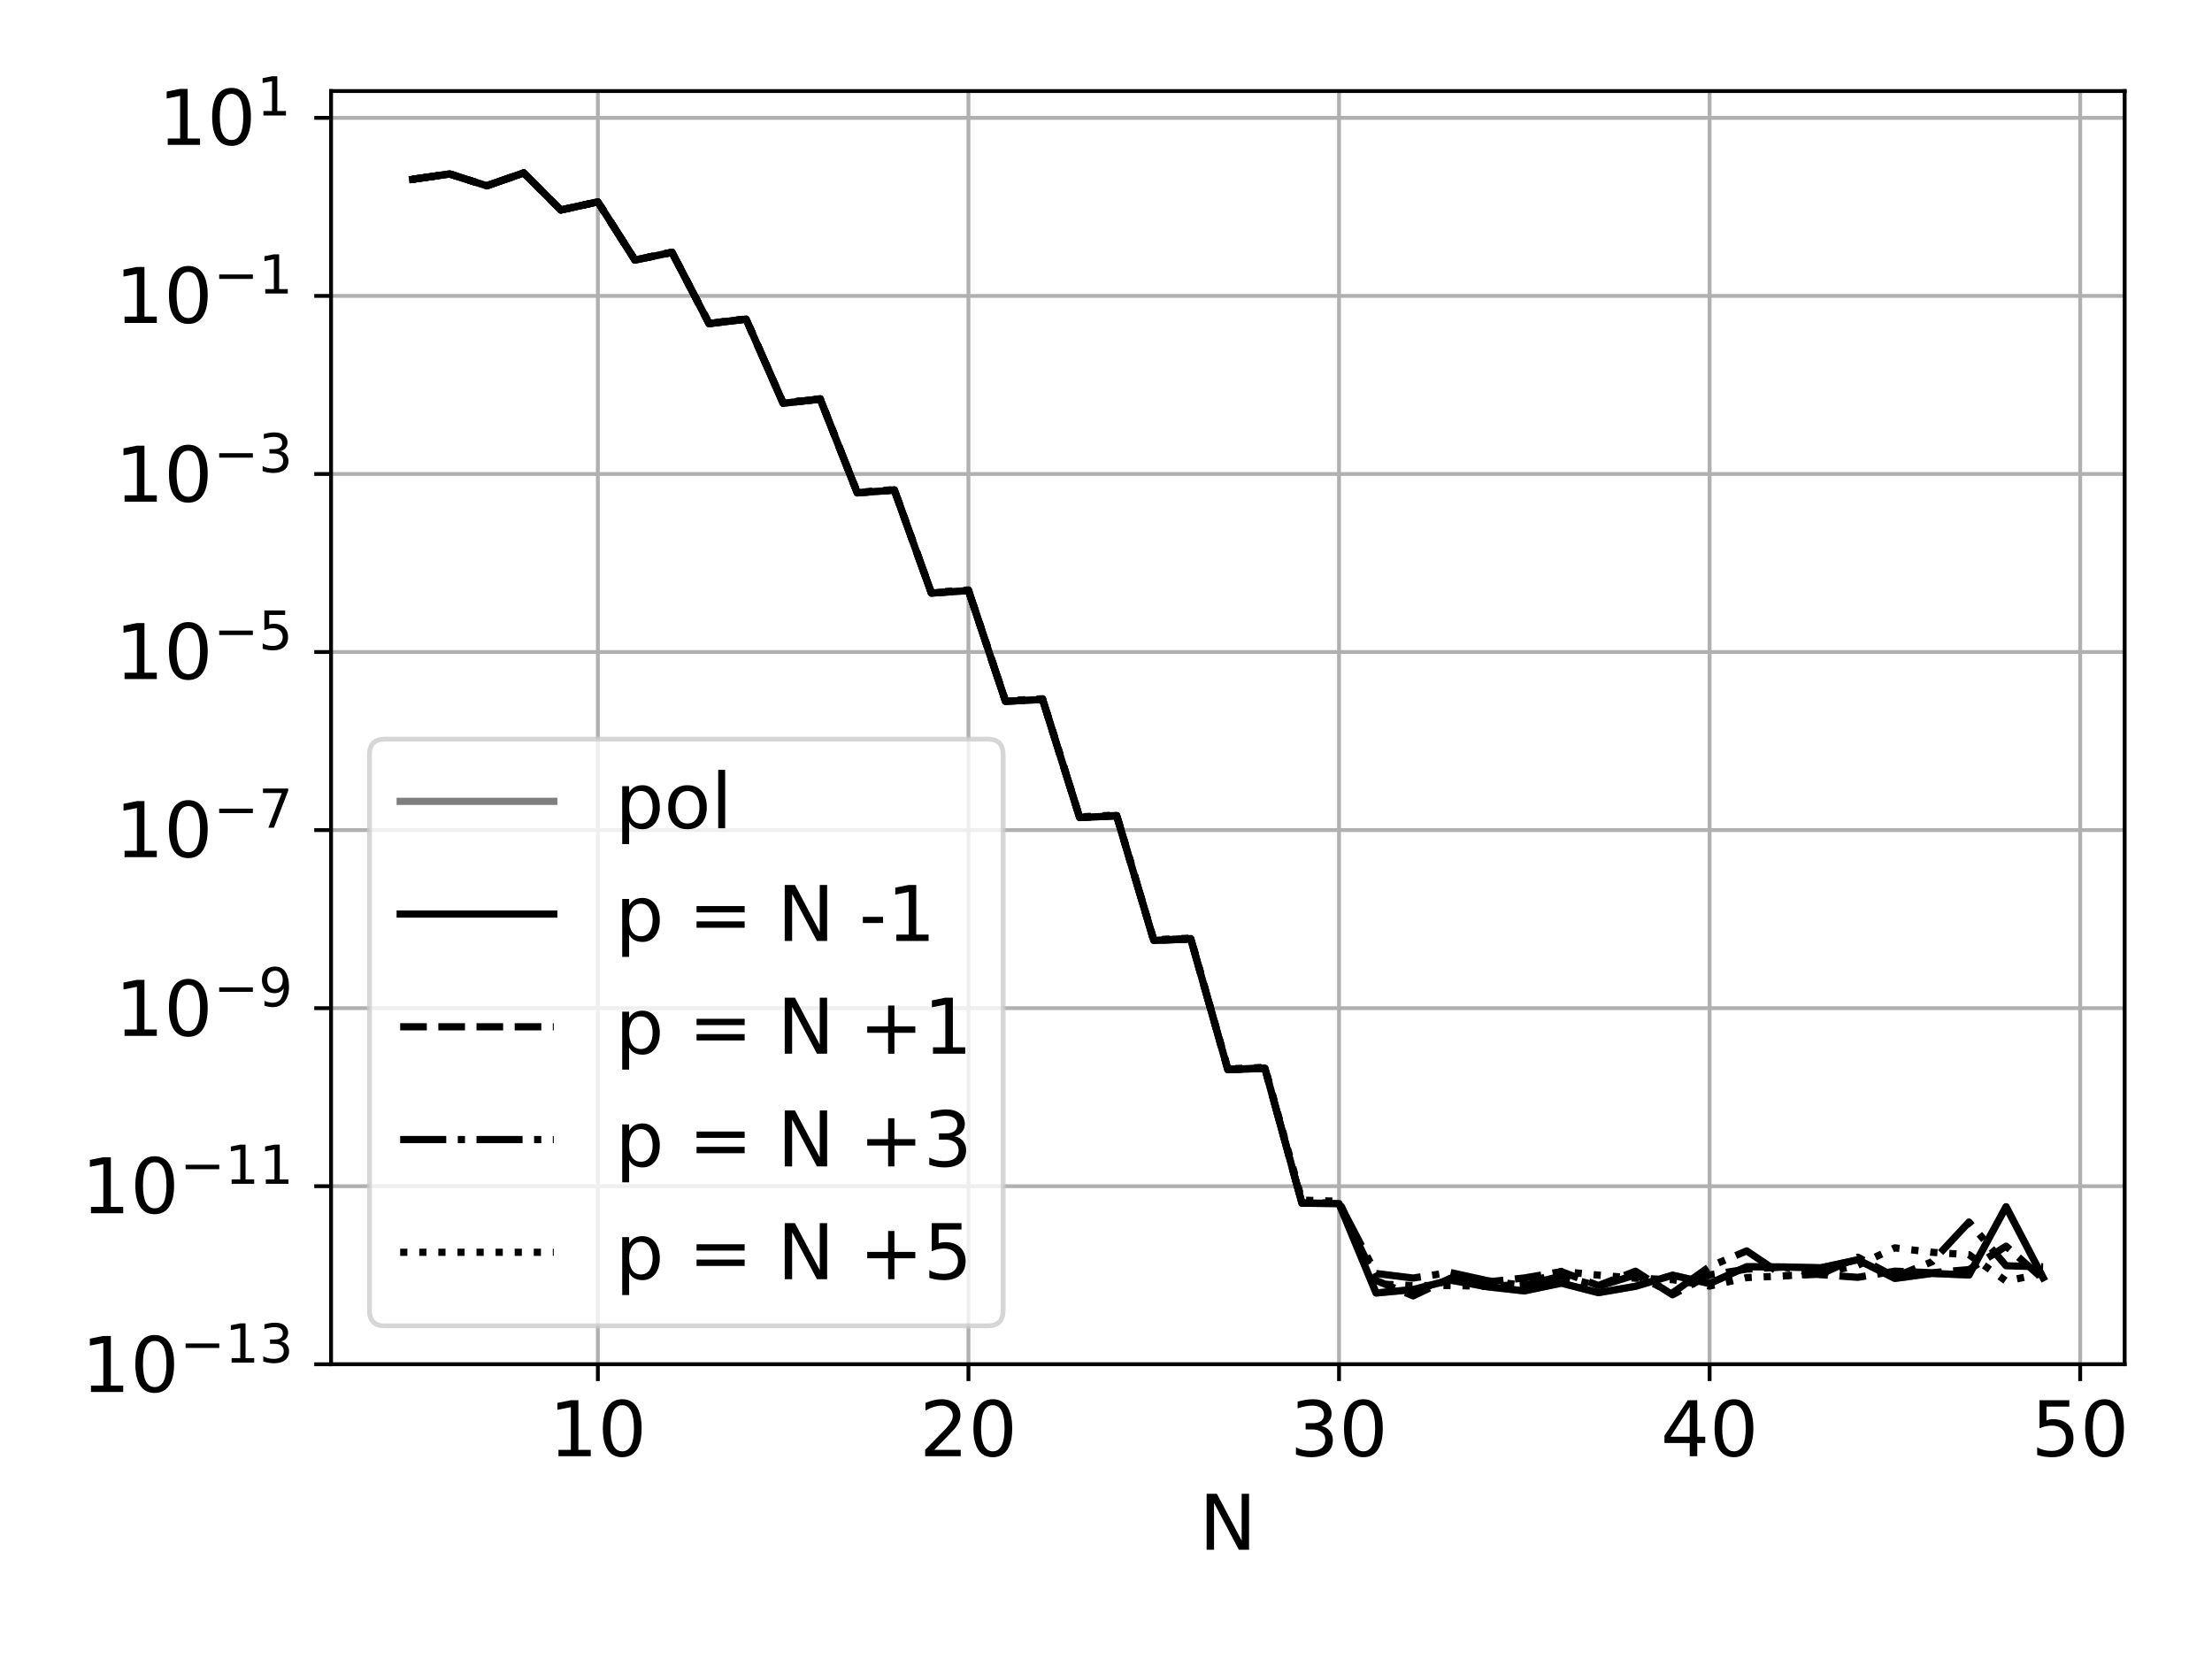 <?xml version="1.0" encoding="UTF-8"?>
<svg xmlns="http://www.w3.org/2000/svg" xmlns:xlink="http://www.w3.org/1999/xlink" width="460.8pt" height="345.6pt" viewBox="0 0 460.8 345.6" version="1.1">
<rect x="0" y="0" width="460.8" height="345.6" fill="#808080" stroke="none"/>
<defs>
<g>
<symbol overflow="visible" id="glyph0-0">
<path style="stroke:none;" d="M 1.984 -1.328 L 4.559 -1.328 L 4.559 -10.223 L 1.762 -9.664 L 1.762 -11.105 L 4.543 -11.664 L 6.129 -11.664 L 6.129 -1.328 L 8.703 -1.328 L 8.703 0 L 1.984 0 Z M 1.984 -1.328 "/>
</symbol>
<symbol overflow="visible" id="glyph0-1">
<path style="stroke:none;" d="M 5.09 -10.625 C 4.273 -10.625 3.664 -10.223 3.246 -9.426 C 2.832 -8.625 2.641 -7.426 2.641 -5.824 C 2.641 -4.223 2.832 -3.023 3.246 -2.223 C 3.664 -1.426 4.273 -1.023 5.09 -1.023 C 5.902 -1.023 6.512 -1.426 6.93 -2.223 C 7.328 -3.023 7.535 -4.223 7.535 -5.824 C 7.535 -7.426 7.328 -8.625 6.93 -9.426 C 6.512 -10.223 5.902 -10.625 5.09 -10.625 Z M 5.09 -11.871 C 6.383 -11.871 7.375 -11.344 8.078 -10.32 C 8.77 -9.281 9.121 -7.777 9.121 -5.824 C 9.121 -3.855 8.77 -2.352 8.078 -1.328 C 7.375 -0.305 6.383 0.207 5.07 0.207 C 3.762 0.207 2.77 -0.305 2.078 -1.328 C 1.391 -2.352 1.055 -3.855 1.055 -5.824 C 1.055 -7.777 1.391 -9.281 2.078 -10.32 C 2.77 -11.344 3.777 -11.871 5.09 -11.871 Z M 5.09 -11.871 "/>
</symbol>
<symbol overflow="visible" id="glyph0-2">
<path style="stroke:none;" d="M 3.07 -1.328 L 8.574 -1.328 L 8.574 0 L 1.168 0 L 1.168 -1.328 C 1.762 -1.938 2.574 -2.77 3.617 -3.824 C 4.641 -4.863 5.297 -5.535 5.566 -5.84 C 6.078 -6.398 6.434 -6.879 6.625 -7.281 C 6.816 -7.664 6.93 -8.062 6.93 -8.449 C 6.93 -9.055 6.703 -9.566 6.273 -9.953 C 5.84 -10.336 5.281 -10.543 4.574 -10.543 C 4.078 -10.543 3.551 -10.449 3.008 -10.289 C 2.465 -10.113 1.871 -9.855 1.246 -9.504 L 1.246 -11.105 C 1.887 -11.359 2.48 -11.551 3.023 -11.68 C 3.566 -11.809 4.078 -11.871 4.543 -11.871 C 5.742 -11.871 6.703 -11.566 7.426 -10.961 C 8.145 -10.352 8.512 -9.551 8.512 -8.543 C 8.512 -8.062 8.414 -7.602 8.238 -7.184 C 8.062 -6.754 7.742 -6.238 7.266 -5.664 C 7.137 -5.504 6.719 -5.07 6.016 -4.352 C 5.312 -3.633 4.336 -2.625 3.07 -1.328 Z M 3.07 -1.328 "/>
</symbol>
<symbol overflow="visible" id="glyph0-3">
<path style="stroke:none;" d="M 6.496 -6.289 C 7.246 -6.129 7.84 -5.793 8.258 -5.281 C 8.672 -4.77 8.895 -4.129 8.895 -3.391 C 8.895 -2.238 8.496 -1.344 7.711 -0.719 C 6.91 -0.098 5.793 0.207 4.336 0.207 C 3.84 0.207 3.328 0.16 2.816 0.062 C 2.305 -0.016 1.762 -0.16 1.215 -0.352 L 1.215 -1.871 C 1.648 -1.617 2.129 -1.426 2.656 -1.297 C 3.168 -1.168 3.711 -1.105 4.289 -1.105 C 5.281 -1.105 6.031 -1.297 6.543 -1.68 C 7.055 -2.062 7.328 -2.641 7.328 -3.391 C 7.328 -4.062 7.09 -4.609 6.609 -4.992 C 6.129 -5.375 5.457 -5.586 4.594 -5.586 L 3.23 -5.586 L 3.23 -6.879 L 4.656 -6.879 C 5.426 -6.879 6.016 -7.023 6.434 -7.344 C 6.848 -7.648 7.055 -8.098 7.055 -8.688 C 7.055 -9.281 6.832 -9.742 6.414 -10.062 C 5.984 -10.383 5.375 -10.543 4.594 -10.543 C 4.16 -10.543 3.695 -10.496 3.199 -10.398 C 2.703 -10.305 2.16 -10.16 1.566 -9.969 L 1.566 -11.375 C 2.16 -11.535 2.719 -11.664 3.246 -11.742 C 3.762 -11.824 4.258 -11.871 4.734 -11.871 C 5.922 -11.871 6.863 -11.602 7.566 -11.055 C 8.273 -10.512 8.625 -9.777 8.625 -8.848 C 8.625 -8.207 8.434 -7.664 8.062 -7.215 C 7.695 -6.77 7.168 -6.449 6.496 -6.289 Z M 6.496 -6.289 "/>
</symbol>
<symbol overflow="visible" id="glyph0-4">
<path style="stroke:none;" d="M 6.047 -10.289 L 2.062 -4.062 L 6.047 -4.062 Z M 5.633 -11.664 L 7.617 -11.664 L 7.617 -4.062 L 9.281 -4.062 L 9.281 -2.754 L 7.617 -2.754 L 7.617 0 L 6.047 0 L 6.047 -2.754 L 0.785 -2.754 L 0.785 -4.273 Z M 5.633 -11.664 "/>
</symbol>
<symbol overflow="visible" id="glyph0-5">
<path style="stroke:none;" d="M 1.727 -11.664 L 7.922 -11.664 L 7.922 -10.336 L 3.168 -10.336 L 3.168 -7.473 C 3.391 -7.551 3.633 -7.617 3.855 -7.648 C 4.078 -7.68 4.32 -7.711 4.543 -7.711 C 5.84 -7.711 6.863 -7.344 7.633 -6.641 C 8.398 -5.922 8.785 -4.961 8.785 -3.742 C 8.785 -2.48 8.383 -1.504 7.602 -0.816 C 6.816 -0.129 5.711 0.207 4.305 0.207 C 3.809 0.207 3.312 0.16 2.801 0.098 C 2.289 0.016 1.777 -0.098 1.23 -0.273 L 1.23 -1.855 C 1.695 -1.602 2.176 -1.406 2.688 -1.281 C 3.184 -1.152 3.711 -1.105 4.273 -1.105 C 5.168 -1.105 5.887 -1.328 6.414 -1.809 C 6.93 -2.289 7.199 -2.93 7.199 -3.742 C 7.199 -4.543 6.93 -5.184 6.414 -5.664 C 5.887 -6.145 5.168 -6.383 4.273 -6.383 C 3.855 -6.383 3.426 -6.336 3.008 -6.238 C 2.594 -6.145 2.16 -6 1.727 -5.809 Z M 1.727 -11.664 "/>
</symbol>
<symbol overflow="visible" id="glyph0-6">
<path style="stroke:none;" d="M 1.566 -11.664 L 3.695 -11.664 L 8.863 -1.902 L 8.863 -11.664 L 10.398 -11.664 L 10.398 0 L 8.273 0 L 3.105 -9.762 L 3.105 0 L 1.566 0 Z M 1.566 -11.664 "/>
</symbol>
<symbol overflow="visible" id="glyph0-7">
<path style="stroke:none;" d="M 2.895 -1.312 L 2.895 3.312 L 1.457 3.312 L 1.457 -8.754 L 2.895 -8.754 L 2.895 -7.426 C 3.184 -7.938 3.566 -8.32 4.031 -8.574 C 4.496 -8.832 5.055 -8.961 5.695 -8.961 C 6.754 -8.961 7.617 -8.527 8.289 -7.695 C 8.945 -6.848 9.281 -5.742 9.281 -4.367 C 9.281 -2.992 8.945 -1.871 8.289 -1.039 C 7.617 -0.207 6.754 0.207 5.695 0.207 C 5.055 0.207 4.496 0.078 4.031 -0.16 C 3.566 -0.398 3.184 -0.785 2.895 -1.312 Z M 7.793 -4.367 C 7.793 -5.426 7.566 -6.238 7.137 -6.848 C 6.688 -7.457 6.098 -7.762 5.344 -7.762 C 4.574 -7.762 3.984 -7.457 3.551 -6.848 C 3.105 -6.238 2.895 -5.426 2.895 -4.367 C 2.895 -3.312 3.105 -2.48 3.551 -1.871 C 3.984 -1.266 4.574 -0.977 5.344 -0.977 C 6.098 -0.977 6.688 -1.266 7.137 -1.871 C 7.566 -2.48 7.793 -3.312 7.793 -4.367 Z M 7.793 -4.367 "/>
</symbol>
<symbol overflow="visible" id="glyph0-8">
<path style="stroke:none;" d="M 4.895 -7.742 C 4.129 -7.742 3.52 -7.441 3.07 -6.832 C 2.625 -6.223 2.398 -5.406 2.398 -4.367 C 2.398 -3.312 2.609 -2.496 3.055 -1.887 C 3.504 -1.281 4.113 -0.992 4.895 -0.992 C 5.664 -0.992 6.273 -1.281 6.719 -1.887 C 7.168 -2.496 7.391 -3.312 7.391 -4.367 C 7.391 -5.391 7.168 -6.223 6.719 -6.832 C 6.273 -7.441 5.664 -7.742 4.895 -7.742 Z M 4.895 -8.961 C 6.145 -8.961 7.121 -8.543 7.84 -7.742 C 8.543 -6.93 8.91 -5.809 8.91 -4.367 C 8.91 -2.93 8.543 -1.809 7.84 -1.008 C 7.121 -0.191 6.145 0.207 4.895 0.207 C 3.633 0.207 2.641 -0.191 1.938 -1.008 C 1.23 -1.809 0.879 -2.93 0.879 -4.367 C 0.879 -5.809 1.23 -6.93 1.938 -7.742 C 2.641 -8.543 3.633 -8.961 4.895 -8.961 Z M 4.895 -8.961 "/>
</symbol>
<symbol overflow="visible" id="glyph0-9">
<path style="stroke:none;" d="M 1.504 -12.16 L 2.945 -12.16 L 2.945 0 L 1.504 0 Z M 1.504 -12.16 "/>
</symbol>
<symbol overflow="visible" id="glyph0-10">
<path style="stroke:none;" d=""/>
</symbol>
<symbol overflow="visible" id="glyph0-11">
<path style="stroke:none;" d="M 1.695 -7.266 L 11.711 -7.266 L 11.711 -5.953 L 1.695 -5.953 Z M 1.695 -4.078 L 11.711 -4.078 L 11.711 -2.754 L 1.695 -2.754 Z M 1.695 -4.078 "/>
</symbol>
<symbol overflow="visible" id="glyph0-12">
<path style="stroke:none;" d="M 0.785 -5.023 L 4.992 -5.023 L 4.992 -3.742 L 0.785 -3.742 Z M 0.785 -5.023 "/>
</symbol>
<symbol overflow="visible" id="glyph0-13">
<path style="stroke:none;" d="M 7.359 -10.031 L 7.359 -5.68 L 11.711 -5.68 L 11.711 -4.352 L 7.359 -4.352 L 7.359 0 L 6.047 0 L 6.047 -4.352 L 1.695 -4.352 L 1.695 -5.68 L 6.047 -5.68 L 6.047 -10.031 Z M 7.359 -10.031 "/>
</symbol>
<symbol overflow="visible" id="glyph1-0">
<path style="stroke:none;" d="M 1.391 -0.93 L 3.191 -0.93 L 3.191 -7.156 L 1.23 -6.766 L 1.23 -7.773 L 3.18 -8.164 L 4.289 -8.164 L 4.289 -0.93 L 6.094 -0.93 L 6.094 0 L 1.391 0 Z M 1.391 -0.93 "/>
</symbol>
<symbol overflow="visible" id="glyph1-1">
<path style="stroke:none;" d="M 4.547 -4.402 C 5.074 -4.289 5.488 -4.055 5.777 -3.695 C 6.07 -3.336 6.227 -2.891 6.227 -2.375 C 6.227 -1.566 5.945 -0.941 5.398 -0.504 C 4.84 -0.066 4.055 0.145 3.035 0.145 C 2.688 0.145 2.328 0.113 1.973 0.043 C 1.613 -0.012 1.23 -0.113 0.852 -0.246 L 0.852 -1.309 C 1.152 -1.133 1.488 -0.996 1.859 -0.906 C 2.219 -0.816 2.598 -0.773 3 -0.773 C 3.695 -0.773 4.223 -0.906 4.582 -1.176 C 4.938 -1.445 5.129 -1.848 5.129 -2.375 C 5.129 -2.844 4.961 -3.227 4.625 -3.496 C 4.289 -3.762 3.82 -3.91 3.215 -3.91 L 2.262 -3.91 L 2.262 -4.816 L 3.258 -4.816 C 3.797 -4.816 4.211 -4.918 4.504 -5.141 C 4.793 -5.355 4.938 -5.668 4.938 -6.082 C 4.938 -6.496 4.781 -6.82 4.492 -7.043 C 4.188 -7.27 3.762 -7.379 3.215 -7.379 C 2.91 -7.379 2.586 -7.348 2.238 -7.281 C 1.895 -7.211 1.512 -7.113 1.098 -6.977 L 1.098 -7.965 C 1.512 -8.074 1.902 -8.164 2.273 -8.223 C 2.633 -8.277 2.98 -8.309 3.316 -8.309 C 4.145 -8.309 4.805 -8.121 5.297 -7.738 C 5.789 -7.359 6.035 -6.844 6.035 -6.195 C 6.035 -5.746 5.902 -5.363 5.645 -5.051 C 5.387 -4.738 5.02 -4.512 4.547 -4.402 Z M 4.547 -4.402 "/>
</symbol>
<symbol overflow="visible" id="glyph1-2">
<path style="stroke:none;" d="M 1.23 -0.168 L 1.23 -1.176 C 1.5 -1.043 1.781 -0.941 2.07 -0.875 C 2.352 -0.805 2.633 -0.773 2.91 -0.773 C 3.629 -0.773 4.188 -1.008 4.57 -1.5 C 4.949 -1.992 5.176 -2.734 5.242 -3.742 C 5.02 -3.426 4.75 -3.18 4.434 -3.012 C 4.109 -2.844 3.754 -2.766 3.359 -2.766 C 2.531 -2.766 1.883 -3.012 1.41 -3.504 C 0.941 -4 0.707 -4.672 0.707 -5.531 C 0.707 -6.363 0.953 -7.035 1.445 -7.547 C 1.938 -8.055 2.598 -8.309 3.426 -8.309 C 4.367 -8.309 5.098 -7.941 5.59 -7.223 C 6.082 -6.496 6.34 -5.441 6.34 -4.078 C 6.34 -2.777 6.027 -1.758 5.422 -0.996 C 4.805 -0.234 3.988 0.145 2.957 0.145 C 2.676 0.145 2.398 0.113 2.117 0.066 C 1.824 0.023 1.535 -0.055 1.23 -0.168 Z M 3.426 -3.629 C 3.922 -3.629 4.312 -3.797 4.602 -4.133 C 4.895 -4.469 5.039 -4.938 5.039 -5.531 C 5.039 -6.113 4.895 -6.586 4.602 -6.922 C 4.312 -7.258 3.922 -7.438 3.426 -7.438 C 2.934 -7.438 2.543 -7.258 2.25 -6.922 C 1.961 -6.586 1.812 -6.113 1.812 -5.531 C 1.812 -4.938 1.961 -4.469 2.25 -4.133 C 2.543 -3.797 2.934 -3.629 3.426 -3.629 Z M 3.426 -3.629 "/>
</symbol>
<symbol overflow="visible" id="glyph1-3">
<path style="stroke:none;" d="M 0.918 -8.164 L 6.172 -8.164 L 6.172 -7.695 L 3.203 0 L 2.051 0 L 4.84 -7.234 L 0.918 -7.234 Z M 0.918 -8.164 "/>
</symbol>
<symbol overflow="visible" id="glyph1-4">
<path style="stroke:none;" d="M 1.211 -8.164 L 5.543 -8.164 L 5.543 -7.234 L 2.219 -7.234 L 2.219 -5.23 C 2.375 -5.285 2.543 -5.332 2.699 -5.355 C 2.855 -5.375 3.023 -5.398 3.18 -5.398 C 4.09 -5.398 4.805 -5.141 5.344 -4.648 C 5.879 -4.145 6.148 -3.473 6.148 -2.621 C 6.148 -1.734 5.867 -1.055 5.32 -0.57 C 4.77 -0.09 4 0.145 3.012 0.145 C 2.664 0.145 2.32 0.113 1.961 0.066 C 1.602 0.012 1.242 -0.066 0.863 -0.191 L 0.863 -1.301 C 1.188 -1.121 1.523 -0.984 1.883 -0.895 C 2.23 -0.805 2.598 -0.773 2.992 -0.773 C 3.617 -0.773 4.121 -0.93 4.492 -1.266 C 4.848 -1.602 5.039 -2.051 5.039 -2.621 C 5.039 -3.18 4.848 -3.629 4.492 -3.965 C 4.121 -4.301 3.617 -4.469 2.992 -4.469 C 2.699 -4.469 2.398 -4.434 2.105 -4.367 C 1.812 -4.301 1.512 -4.199 1.211 -4.066 Z M 1.211 -8.164 "/>
</symbol>
</g>
<clipPath id="clip1">
  <path d="M 123 18.969 L 126 18.969 L 126 284.199 L 123 284.199 Z M 123 18.969 "/>
</clipPath>
<clipPath id="clip2">
  <path d="M 201 18.969 L 203 18.969 L 203 284.199 L 201 284.199 Z M 201 18.969 "/>
</clipPath>
<clipPath id="clip3">
  <path d="M 278 18.969 L 280 18.969 L 280 284.199 L 278 284.199 Z M 278 18.969 "/>
</clipPath>
<clipPath id="clip4">
  <path d="M 355 18.969 L 357 18.969 L 357 284.199 L 355 284.199 Z M 355 18.969 "/>
</clipPath>
<clipPath id="clip5">
  <path d="M 432 18.969 L 434 18.969 L 434 284.199 L 432 284.199 Z M 432 18.969 "/>
</clipPath>
<clipPath id="clip6">
  <path d="M 68.965 283 L 442.605 283 L 442.605 284.199 L 68.965 284.199 Z M 68.965 283 "/>
</clipPath>
<clipPath id="clip7">
  <path d="M 68.965 246 L 442.605 246 L 442.605 248 L 68.965 248 Z M 68.965 246 "/>
</clipPath>
<clipPath id="clip8">
  <path d="M 68.965 209 L 442.605 209 L 442.605 211 L 68.965 211 Z M 68.965 209 "/>
</clipPath>
<clipPath id="clip9">
  <path d="M 68.965 172 L 442.605 172 L 442.605 174 L 68.965 174 Z M 68.965 172 "/>
</clipPath>
<clipPath id="clip10">
  <path d="M 68.965 135 L 442.605 135 L 442.605 137 L 68.965 137 Z M 68.965 135 "/>
</clipPath>
<clipPath id="clip11">
  <path d="M 68.965 98 L 442.605 98 L 442.605 100 L 68.965 100 Z M 68.965 98 "/>
</clipPath>
<clipPath id="clip12">
  <path d="M 68.965 61 L 442.605 61 L 442.605 63 L 68.965 63 Z M 68.965 61 "/>
</clipPath>
<clipPath id="clip13">
  <path d="M 68.965 23 L 442.605 23 L 442.605 26 L 68.965 26 Z M 68.965 23 "/>
</clipPath>
</defs>
<g id="surface1">
<path style=" stroke:none;fill-rule:nonzero;fill:rgb(100%,100%,100%);fill-opacity:1;" d="M 0 345.602 L 460.801 345.602 L 460.801 0 L 0 0 Z M 0 345.602 "/>
<path style=" stroke:none;fill-rule:nonzero;fill:rgb(100%,100%,100%);fill-opacity:1;" d="M 68.965 284.199 L 442.605 284.199 L 442.605 18.969 L 68.965 18.969 Z M 68.965 284.199 "/>
<g clip-path="url(#clip1)" clip-rule="nonzero">
<path style="fill:none;stroke-width:0.8;stroke-linecap:square;stroke-linejoin:round;stroke:rgb(69.019%,69.019%,69.019%);stroke-opacity:1;stroke-miterlimit:10;" d="M 124.547 61.401 L 124.547 326.631 " transform="matrix(1,0,0,-1,0,345.6)"/>
</g>
<path style="fill:none;stroke-width:0.8;stroke-linecap:butt;stroke-linejoin:round;stroke:rgb(0%,0%,0%);stroke-opacity:1;stroke-miterlimit:10;" d="M 124.547 61.401 L 124.547 57.901 " transform="matrix(1,0,0,-1,0,345.6)"/>
<g style="fill:rgb(0%,0%,0%);fill-opacity:1;">
  <use xlink:href="#glyph0-0" x="114.359" y="303.356"/>
  <use xlink:href="#glyph0-1" x="124.535" y="303.356"/>
</g>
<g clip-path="url(#clip2)" clip-rule="nonzero">
<path style="fill:none;stroke-width:0.8;stroke-linecap:square;stroke-linejoin:round;stroke:rgb(69.019%,69.019%,69.019%);stroke-opacity:1;stroke-miterlimit:10;" d="M 201.746 61.401 L 201.746 326.631 " transform="matrix(1,0,0,-1,0,345.6)"/>
</g>
<path style="fill:none;stroke-width:0.8;stroke-linecap:butt;stroke-linejoin:round;stroke:rgb(0%,0%,0%);stroke-opacity:1;stroke-miterlimit:10;" d="M 201.746 61.401 L 201.746 57.901 " transform="matrix(1,0,0,-1,0,345.6)"/>
<g style="fill:rgb(0%,0%,0%);fill-opacity:1;">
  <use xlink:href="#glyph0-2" x="191.558" y="303.356"/>
  <use xlink:href="#glyph0-1" x="201.734" y="303.356"/>
</g>
<g clip-path="url(#clip3)" clip-rule="nonzero">
<path style="fill:none;stroke-width:0.8;stroke-linecap:square;stroke-linejoin:round;stroke:rgb(69.019%,69.019%,69.019%);stroke-opacity:1;stroke-miterlimit:10;" d="M 278.945 61.401 L 278.945 326.631 " transform="matrix(1,0,0,-1,0,345.6)"/>
</g>
<path style="fill:none;stroke-width:0.8;stroke-linecap:butt;stroke-linejoin:round;stroke:rgb(0%,0%,0%);stroke-opacity:1;stroke-miterlimit:10;" d="M 278.945 61.401 L 278.945 57.901 " transform="matrix(1,0,0,-1,0,345.6)"/>
<g style="fill:rgb(0%,0%,0%);fill-opacity:1;">
  <use xlink:href="#glyph0-3" x="268.756" y="303.356"/>
  <use xlink:href="#glyph0-1" x="278.932" y="303.356"/>
</g>
<g clip-path="url(#clip4)" clip-rule="nonzero">
<path style="fill:none;stroke-width:0.8;stroke-linecap:square;stroke-linejoin:round;stroke:rgb(69.019%,69.019%,69.019%);stroke-opacity:1;stroke-miterlimit:10;" d="M 356.141 61.401 L 356.141 326.631 " transform="matrix(1,0,0,-1,0,345.6)"/>
</g>
<path style="fill:none;stroke-width:0.8;stroke-linecap:butt;stroke-linejoin:round;stroke:rgb(0%,0%,0%);stroke-opacity:1;stroke-miterlimit:10;" d="M 356.141 61.401 L 356.141 57.901 " transform="matrix(1,0,0,-1,0,345.6)"/>
<g style="fill:rgb(0%,0%,0%);fill-opacity:1;">
  <use xlink:href="#glyph0-4" x="345.954" y="303.356"/>
  <use xlink:href="#glyph0-1" x="356.13" y="303.356"/>
</g>
<g clip-path="url(#clip5)" clip-rule="nonzero">
<path style="fill:none;stroke-width:0.8;stroke-linecap:square;stroke-linejoin:round;stroke:rgb(69.019%,69.019%,69.019%);stroke-opacity:1;stroke-miterlimit:10;" d="M 433.34 61.401 L 433.34 326.631 " transform="matrix(1,0,0,-1,0,345.6)"/>
</g>
<path style="fill:none;stroke-width:0.8;stroke-linecap:butt;stroke-linejoin:round;stroke:rgb(0%,0%,0%);stroke-opacity:1;stroke-miterlimit:10;" d="M 433.34 61.401 L 433.34 57.901 " transform="matrix(1,0,0,-1,0,345.6)"/>
<g style="fill:rgb(0%,0%,0%);fill-opacity:1;">
  <use xlink:href="#glyph0-5" x="423.153" y="303.356"/>
  <use xlink:href="#glyph0-1" x="433.329" y="303.356"/>
</g>
<g style="fill:rgb(0%,0%,0%);fill-opacity:1;">
  <use xlink:href="#glyph0-6" x="249.8" y="322.841"/>
</g>
<g clip-path="url(#clip6)" clip-rule="nonzero">
<path style="fill:none;stroke-width:0.8;stroke-linecap:square;stroke-linejoin:round;stroke:rgb(69.019%,69.019%,69.019%);stroke-opacity:1;stroke-miterlimit:10;" d="M 68.965 61.401 L 442.605 61.401 " transform="matrix(1,0,0,-1,0,345.6)"/>
</g>
<path style="fill:none;stroke-width:0.8;stroke-linecap:butt;stroke-linejoin:round;stroke:rgb(0%,0%,0%);stroke-opacity:1;stroke-miterlimit:10;" d="M 68.965 61.401 L 65.465 61.401 " transform="matrix(1,0,0,-1,0,345.6)"/>
<g style="fill:rgb(0%,0%,0%);fill-opacity:1;">
  <use xlink:href="#glyph0-0" x="16.964" y="289.973"/>
</g>
<g style="fill:rgb(0%,0%,0%);fill-opacity:1;">
  <use xlink:href="#glyph0-1" x="27.144" y="289.973"/>
</g>
<g style="fill:rgb(0%,0%,0%);fill-opacity:1;">
  <use xlink:href="#glyph1-0" x="46.861" y="283.848"/>
</g>
<g style="fill:rgb(0%,0%,0%);fill-opacity:1;">
  <use xlink:href="#glyph1-1" x="53.987" y="283.848"/>
</g>
<path style=" stroke:none;fill-rule:nonzero;fill:rgb(0%,0%,0%);fill-opacity:1;" d="M 38.664 279.871 L 45.676 279.871 L 45.676 280.801 L 38.664 280.801 Z M 38.664 279.871 "/>
<g clip-path="url(#clip7)" clip-rule="nonzero">
<path style="fill:none;stroke-width:0.8;stroke-linecap:square;stroke-linejoin:round;stroke:rgb(69.019%,69.019%,69.019%);stroke-opacity:1;stroke-miterlimit:10;" d="M 68.965 98.495 L 442.605 98.495 " transform="matrix(1,0,0,-1,0,345.6)"/>
</g>
<path style="fill:none;stroke-width:0.8;stroke-linecap:butt;stroke-linejoin:round;stroke:rgb(0%,0%,0%);stroke-opacity:1;stroke-miterlimit:10;" d="M 68.965 98.495 L 65.465 98.495 " transform="matrix(1,0,0,-1,0,345.6)"/>
<g style="fill:rgb(0%,0%,0%);fill-opacity:1;">
  <use xlink:href="#glyph0-0" x="16.964" y="252.739"/>
</g>
<g style="fill:rgb(0%,0%,0%);fill-opacity:1;">
  <use xlink:href="#glyph0-1" x="27.144" y="252.739"/>
</g>
<g style="fill:rgb(0%,0%,0%);fill-opacity:1;">
  <use xlink:href="#glyph1-0" x="46.861" y="246.614"/>
</g>
<g style="fill:rgb(0%,0%,0%);fill-opacity:1;">
  <use xlink:href="#glyph1-0" x="53.987" y="246.614"/>
</g>
<path style=" stroke:none;fill-rule:nonzero;fill:rgb(0%,0%,0%);fill-opacity:1;" d="M 38.664 242.637 L 45.676 242.637 L 45.676 243.566 L 38.664 243.566 Z M 38.664 242.637 "/>
<g clip-path="url(#clip8)" clip-rule="nonzero">
<path style="fill:none;stroke-width:0.8;stroke-linecap:square;stroke-linejoin:round;stroke:rgb(69.019%,69.019%,69.019%);stroke-opacity:1;stroke-miterlimit:10;" d="M 68.965 135.584 L 442.605 135.584 " transform="matrix(1,0,0,-1,0,345.6)"/>
</g>
<path style="fill:none;stroke-width:0.8;stroke-linecap:butt;stroke-linejoin:round;stroke:rgb(0%,0%,0%);stroke-opacity:1;stroke-miterlimit:10;" d="M 68.965 135.584 L 65.465 135.584 " transform="matrix(1,0,0,-1,0,345.6)"/>
<g style="fill:rgb(0%,0%,0%);fill-opacity:1;">
  <use xlink:href="#glyph0-0" x="23.964" y="215.788"/>
</g>
<g style="fill:rgb(0%,0%,0%);fill-opacity:1;">
  <use xlink:href="#glyph0-1" x="34.144" y="215.788"/>
</g>
<g style="fill:rgb(0%,0%,0%);fill-opacity:1;">
  <use xlink:href="#glyph1-2" x="53.861" y="209.663"/>
</g>
<path style=" stroke:none;fill-rule:nonzero;fill:rgb(0%,0%,0%);fill-opacity:1;" d="M 45.664 205.688 L 52.676 205.688 L 52.676 206.617 L 45.664 206.617 Z M 45.664 205.688 "/>
<g clip-path="url(#clip9)" clip-rule="nonzero">
<path style="fill:none;stroke-width:0.8;stroke-linecap:square;stroke-linejoin:round;stroke:rgb(69.019%,69.019%,69.019%);stroke-opacity:1;stroke-miterlimit:10;" d="M 68.965 172.678 L 442.605 172.678 " transform="matrix(1,0,0,-1,0,345.6)"/>
</g>
<path style="fill:none;stroke-width:0.8;stroke-linecap:butt;stroke-linejoin:round;stroke:rgb(0%,0%,0%);stroke-opacity:1;stroke-miterlimit:10;" d="M 68.965 172.678 L 65.465 172.678 " transform="matrix(1,0,0,-1,0,345.6)"/>
<g style="fill:rgb(0%,0%,0%);fill-opacity:1;">
  <use xlink:href="#glyph0-0" x="23.964" y="178.553"/>
</g>
<g style="fill:rgb(0%,0%,0%);fill-opacity:1;">
  <use xlink:href="#glyph0-1" x="34.144" y="178.553"/>
</g>
<g style="fill:rgb(0%,0%,0%);fill-opacity:1;">
  <use xlink:href="#glyph1-3" x="53.861" y="172.428"/>
</g>
<path style=" stroke:none;fill-rule:nonzero;fill:rgb(0%,0%,0%);fill-opacity:1;" d="M 45.664 168.453 L 52.676 168.453 L 52.676 169.383 L 45.664 169.383 Z M 45.664 168.453 "/>
<g clip-path="url(#clip10)" clip-rule="nonzero">
<path style="fill:none;stroke-width:0.8;stroke-linecap:square;stroke-linejoin:round;stroke:rgb(69.019%,69.019%,69.019%);stroke-opacity:1;stroke-miterlimit:10;" d="M 68.965 209.772 L 442.605 209.772 " transform="matrix(1,0,0,-1,0,345.6)"/>
</g>
<path style="fill:none;stroke-width:0.8;stroke-linecap:butt;stroke-linejoin:round;stroke:rgb(0%,0%,0%);stroke-opacity:1;stroke-miterlimit:10;" d="M 68.965 209.772 L 65.465 209.772 " transform="matrix(1,0,0,-1,0,345.6)"/>
<g style="fill:rgb(0%,0%,0%);fill-opacity:1;">
  <use xlink:href="#glyph0-0" x="23.964" y="141.461"/>
</g>
<g style="fill:rgb(0%,0%,0%);fill-opacity:1;">
  <use xlink:href="#glyph0-1" x="34.144" y="141.461"/>
</g>
<g style="fill:rgb(0%,0%,0%);fill-opacity:1;">
  <use xlink:href="#glyph1-4" x="53.861" y="135.336"/>
</g>
<path style=" stroke:none;fill-rule:nonzero;fill:rgb(0%,0%,0%);fill-opacity:1;" d="M 45.664 131.359 L 52.676 131.359 L 52.676 132.289 L 45.664 132.289 Z M 45.664 131.359 "/>
<g clip-path="url(#clip11)" clip-rule="nonzero">
<path style="fill:none;stroke-width:0.8;stroke-linecap:square;stroke-linejoin:round;stroke:rgb(69.019%,69.019%,69.019%);stroke-opacity:1;stroke-miterlimit:10;" d="M 68.965 246.862 L 442.605 246.862 " transform="matrix(1,0,0,-1,0,345.6)"/>
</g>
<path style="fill:none;stroke-width:0.8;stroke-linecap:butt;stroke-linejoin:round;stroke:rgb(0%,0%,0%);stroke-opacity:1;stroke-miterlimit:10;" d="M 68.965 246.862 L 65.465 246.862 " transform="matrix(1,0,0,-1,0,345.6)"/>
<g style="fill:rgb(0%,0%,0%);fill-opacity:1;">
  <use xlink:href="#glyph0-0" x="23.964" y="104.51"/>
</g>
<g style="fill:rgb(0%,0%,0%);fill-opacity:1;">
  <use xlink:href="#glyph0-1" x="34.144" y="104.51"/>
</g>
<g style="fill:rgb(0%,0%,0%);fill-opacity:1;">
  <use xlink:href="#glyph1-1" x="53.861" y="98.385"/>
</g>
<path style=" stroke:none;fill-rule:nonzero;fill:rgb(0%,0%,0%);fill-opacity:1;" d="M 45.664 94.41 L 52.676 94.41 L 52.676 95.34 L 45.664 95.34 Z M 45.664 94.41 "/>
<g clip-path="url(#clip12)" clip-rule="nonzero">
<path style="fill:none;stroke-width:0.8;stroke-linecap:square;stroke-linejoin:round;stroke:rgb(69.019%,69.019%,69.019%);stroke-opacity:1;stroke-miterlimit:10;" d="M 68.965 283.955 L 442.605 283.955 " transform="matrix(1,0,0,-1,0,345.6)"/>
</g>
<path style="fill:none;stroke-width:0.8;stroke-linecap:butt;stroke-linejoin:round;stroke:rgb(0%,0%,0%);stroke-opacity:1;stroke-miterlimit:10;" d="M 68.965 283.955 L 65.465 283.955 " transform="matrix(1,0,0,-1,0,345.6)"/>
<g style="fill:rgb(0%,0%,0%);fill-opacity:1;">
  <use xlink:href="#glyph0-0" x="23.964" y="67.275"/>
</g>
<g style="fill:rgb(0%,0%,0%);fill-opacity:1;">
  <use xlink:href="#glyph0-1" x="34.144" y="67.275"/>
</g>
<g style="fill:rgb(0%,0%,0%);fill-opacity:1;">
  <use xlink:href="#glyph1-0" x="53.861" y="61.15"/>
</g>
<path style=" stroke:none;fill-rule:nonzero;fill:rgb(0%,0%,0%);fill-opacity:1;" d="M 45.664 57.176 L 52.676 57.176 L 52.676 58.105 L 45.664 58.105 Z M 45.664 57.176 "/>
<g clip-path="url(#clip13)" clip-rule="nonzero">
<path style="fill:none;stroke-width:0.8;stroke-linecap:square;stroke-linejoin:round;stroke:rgb(69.019%,69.019%,69.019%);stroke-opacity:1;stroke-miterlimit:10;" d="M 68.965 321.049 L 442.605 321.049 " transform="matrix(1,0,0,-1,0,345.6)"/>
</g>
<path style="fill:none;stroke-width:0.8;stroke-linecap:butt;stroke-linejoin:round;stroke:rgb(0%,0%,0%);stroke-opacity:1;stroke-miterlimit:10;" d="M 68.965 321.049 L 65.465 321.049 " transform="matrix(1,0,0,-1,0,345.6)"/>
<g style="fill:rgb(0%,0%,0%);fill-opacity:1;">
  <use xlink:href="#glyph0-0" x="32.964" y="30.183"/>
</g>
<g style="fill:rgb(0%,0%,0%);fill-opacity:1;">
  <use xlink:href="#glyph0-1" x="43.144" y="30.183"/>
</g>
<g style="fill:rgb(0%,0%,0%);fill-opacity:1;">
  <use xlink:href="#glyph1-0" x="53.477" y="24.058"/>
</g>
<path style="fill:none;stroke-width:1.5;stroke-linecap:square;stroke-linejoin:round;stroke:rgb(0%,0%,0%);stroke-opacity:0.5;stroke-miterlimit:10;" d="M 85.949 308.248 L 93.668 309.366 L 101.387 306.893 L 109.105 309.584 L 116.828 301.85 L 124.547 303.545 L 132.266 291.428 L 139.988 293.022 L 147.707 278.186 L 155.426 279.104 L 163.145 261.588 L 170.867 262.452 L 178.586 242.924 L 186.305 243.502 L 194.023 222.045 L 201.746 222.569 L 209.465 199.491 L 217.184 199.889 L 224.906 175.287 L 232.625 175.643 L 240.344 149.686 L 248.062 149.979 L 255.785 122.776 L 263.504 123.037 L 271.223 94.959 L 278.945 94.858 L 286.664 76.245 L 294.383 76.959 L 302.102 78.932 L 309.824 77.549 L 317.543 76.686 L 325.262 78.303 L 332.98 76.315 L 340.703 77.639 L 348.422 79.952 L 356.141 78.213 L 363.863 81.721 L 371.582 81.666 L 379.301 81.498 L 387.02 83.166 L 394.742 79.287 L 402.461 80.323 L 410.18 80.002 L 417.902 94.209 L 425.621 79.436 " transform="matrix(1,0,0,-1,0,345.6)"/>
<path style="fill:none;stroke-width:1.5;stroke-linecap:square;stroke-linejoin:round;stroke:rgb(0%,0%,0%);stroke-opacity:1;stroke-miterlimit:10;" d="M 85.949 308.248 L 93.668 309.366 L 101.387 306.893 L 109.105 309.584 L 116.828 301.85 L 124.547 303.545 L 132.266 291.428 L 139.988 293.022 L 147.707 278.186 L 155.426 279.104 L 163.145 261.588 L 170.867 262.452 L 178.586 242.924 L 186.305 243.502 L 194.023 222.045 L 201.746 222.569 L 209.465 199.491 L 217.184 199.889 L 224.906 175.287 L 232.625 175.643 L 240.344 149.686 L 248.062 149.979 L 255.785 122.776 L 263.504 123.037 L 271.223 94.959 L 278.945 94.858 L 286.664 76.245 L 294.383 76.959 L 302.102 78.932 L 309.824 77.549 L 317.543 76.686 L 325.262 78.303 L 332.98 76.315 L 340.703 77.639 L 348.422 79.952 L 356.141 78.213 L 363.863 81.721 L 371.582 81.666 L 379.301 81.498 L 387.02 83.166 L 394.742 79.287 L 402.461 80.323 L 410.18 80.002 L 417.902 94.209 L 425.621 79.436 " transform="matrix(1,0,0,-1,0,345.6)"/>
<path style="fill:none;stroke-width:1.5;stroke-linecap:butt;stroke-linejoin:round;stroke:rgb(0%,0%,0%);stroke-opacity:1;stroke-dasharray:5.55,2.4;stroke-miterlimit:10;" d="M 85.949 308.248 L 93.668 309.366 L 101.387 306.893 L 109.105 309.584 L 116.828 301.85 L 124.547 303.545 L 132.266 291.428 L 139.988 293.03 L 147.707 278.19 L 155.426 279.116 L 163.145 261.596 L 170.867 262.463 L 178.586 242.928 L 186.305 243.518 L 194.023 222.053 L 201.746 222.588 L 209.465 199.498 L 217.184 199.912 L 224.906 175.299 L 232.625 175.666 L 240.344 149.698 L 248.062 150.006 L 255.785 122.772 L 263.504 123.061 L 271.223 94.963 L 278.945 94.963 L 286.664 78.862 L 294.383 75.643 L 302.102 79.307 L 309.824 78.537 L 317.543 79.377 L 325.262 80.698 L 332.98 77.803 L 340.703 80.784 L 348.422 75.87 L 356.141 80.01 L 363.863 81.217 L 371.582 81.655 L 379.301 80.061 L 387.02 79.51 L 394.742 80.791 L 402.461 80.467 L 410.18 81.116 L 417.902 85.995 L 425.621 79.155 " transform="matrix(1,0,0,-1,0,345.6)"/>
<path style="fill:none;stroke-width:1.5;stroke-linecap:butt;stroke-linejoin:round;stroke:rgb(0%,0%,0%);stroke-opacity:1;stroke-dasharray:9.6,2.4,1.5,2.4;stroke-miterlimit:10;" d="M 85.949 308.245 L 93.668 309.358 L 101.387 306.893 L 109.105 309.577 L 116.828 301.858 L 124.547 303.549 L 132.266 291.44 L 139.988 293.041 L 147.707 278.209 L 155.426 279.135 L 163.145 261.62 L 170.867 262.495 L 178.586 242.959 L 186.305 243.557 L 194.023 222.088 L 201.746 222.631 L 209.465 199.537 L 217.184 199.963 L 224.906 175.342 L 232.625 175.729 L 240.344 149.745 L 248.062 150.073 L 255.785 122.827 L 263.504 123.127 L 271.223 94.94 L 278.945 95.041 L 286.664 80.307 L 294.383 79.362 L 302.102 80.526 L 309.824 78.823 L 317.543 77.811 L 325.262 79.787 L 332.98 77.643 L 340.703 80.002 L 348.422 76.26 L 356.141 81.737 L 363.863 85.014 L 371.582 79.842 L 379.301 80.159 L 387.02 83.702 L 394.742 79.616 L 402.461 82.741 L 410.18 91.022 L 417.902 81.92 L 425.621 81.702 " transform="matrix(1,0,0,-1,0,345.6)"/>
<path style="fill:none;stroke-width:1.5;stroke-linecap:butt;stroke-linejoin:round;stroke:rgb(0%,0%,0%);stroke-opacity:1;stroke-dasharray:1.5,2.475;stroke-miterlimit:10;" d="M 85.949 308.245 L 93.668 309.35 L 101.387 306.893 L 109.105 309.569 L 116.828 301.87 L 124.547 303.553 L 132.266 291.463 L 139.988 293.061 L 147.707 278.245 L 155.426 279.17 L 163.145 261.666 L 170.867 262.541 L 178.586 243.014 L 186.305 243.616 L 194.023 222.155 L 201.746 222.705 L 209.465 199.608 L 217.184 200.045 L 224.906 175.42 L 232.625 175.819 L 240.344 149.834 L 248.062 150.174 L 255.785 122.932 L 263.504 123.264 L 271.223 95.596 L 278.945 95.35 L 286.664 78.155 L 294.383 77.787 L 302.102 77.811 L 309.824 77.635 L 317.543 78.022 L 325.262 80.745 L 332.98 79.967 L 340.703 79.327 L 348.422 79.026 L 356.141 77.69 L 363.863 79.452 L 371.582 79.795 L 379.301 80.299 L 387.02 82.034 L 394.742 85.643 L 402.461 84.729 L 410.18 84.217 L 417.902 78.737 L 425.621 80.311 " transform="matrix(1,0,0,-1,0,345.6)"/>
<path style="fill:none;stroke-width:0.8;stroke-linecap:square;stroke-linejoin:miter;stroke:rgb(0%,0%,0%);stroke-opacity:1;stroke-miterlimit:10;" d="M 68.965 61.401 L 68.965 326.631 " transform="matrix(1,0,0,-1,0,345.6)"/>
<path style="fill:none;stroke-width:0.8;stroke-linecap:square;stroke-linejoin:miter;stroke:rgb(0%,0%,0%);stroke-opacity:1;stroke-miterlimit:10;" d="M 442.605 61.401 L 442.605 326.631 " transform="matrix(1,0,0,-1,0,345.6)"/>
<path style="fill:none;stroke-width:0.8;stroke-linecap:square;stroke-linejoin:miter;stroke:rgb(0%,0%,0%);stroke-opacity:1;stroke-miterlimit:10;" d="M 68.965 61.401 L 442.605 61.401 " transform="matrix(1,0,0,-1,0,345.6)"/>
<path style="fill:none;stroke-width:0.8;stroke-linecap:square;stroke-linejoin:miter;stroke:rgb(0%,0%,0%);stroke-opacity:1;stroke-miterlimit:10;" d="M 68.965 326.631 L 442.605 326.631 " transform="matrix(1,0,0,-1,0,345.6)"/>
<path style="fill-rule:nonzero;fill:rgb(100%,100%,100%);fill-opacity:0.8;stroke-width:1;stroke-linecap:butt;stroke-linejoin:miter;stroke:rgb(79.999%,79.999%,79.999%);stroke-opacity:0.8;stroke-miterlimit:10;" d="M 80.164 69.401 L 205.77 69.401 C 207.902 69.401 208.969 70.467 208.969 72.6 L 208.969 188.42 C 208.969 190.557 207.902 191.623 205.77 191.623 L 80.164 191.623 C 78.031 191.623 76.965 190.557 76.965 188.42 L 76.965 72.6 C 76.965 70.467 78.031 69.401 80.164 69.401 Z M 80.164 69.401 " transform="matrix(1,0,0,-1,0,345.6)"/>
<path style="fill:none;stroke-width:1.5;stroke-linecap:square;stroke-linejoin:round;stroke:rgb(0%,0%,0%);stroke-opacity:0.5;stroke-miterlimit:10;" d="M 83.363 178.666 L 115.363 178.666 " transform="matrix(1,0,0,-1,0,345.6)"/>
<g style="fill:rgb(0%,0%,0%);fill-opacity:1;">
  <use xlink:href="#glyph0-7" x="128.164" y="172.534"/>
  <use xlink:href="#glyph0-8" x="138.324" y="172.534"/>
  <use xlink:href="#glyph0-9" x="148.116" y="172.534"/>
</g>
<path style="fill:none;stroke-width:1.5;stroke-linecap:square;stroke-linejoin:round;stroke:rgb(0%,0%,0%);stroke-opacity:1;stroke-miterlimit:10;" d="M 83.363 155.182 L 115.363 155.182 " transform="matrix(1,0,0,-1,0,345.6)"/>
<g style="fill:rgb(0%,0%,0%);fill-opacity:1;">
  <use xlink:href="#glyph0-7" x="128.164" y="196.019"/>
  <use xlink:href="#glyph0-10" x="138.324" y="196.019"/>
  <use xlink:href="#glyph0-11" x="143.412" y="196.019"/>
  <use xlink:href="#glyph0-10" x="156.82" y="196.019"/>
  <use xlink:href="#glyph0-6" x="161.908" y="196.019"/>
  <use xlink:href="#glyph0-10" x="173.876" y="196.019"/>
  <use xlink:href="#glyph0-12" x="178.964" y="196.019"/>
  <use xlink:href="#glyph0-0" x="184.74" y="196.019"/>
</g>
<path style="fill:none;stroke-width:1.5;stroke-linecap:butt;stroke-linejoin:round;stroke:rgb(0%,0%,0%);stroke-opacity:1;stroke-dasharray:5.55,2.4;stroke-miterlimit:10;" d="M 83.363 131.698 L 115.363 131.698 " transform="matrix(1,0,0,-1,0,345.6)"/>
<g style="fill:rgb(0%,0%,0%);fill-opacity:1;">
  <use xlink:href="#glyph0-7" x="128.164" y="219.503"/>
  <use xlink:href="#glyph0-10" x="138.324" y="219.503"/>
  <use xlink:href="#glyph0-11" x="143.412" y="219.503"/>
  <use xlink:href="#glyph0-10" x="156.82" y="219.503"/>
  <use xlink:href="#glyph0-6" x="161.908" y="219.503"/>
  <use xlink:href="#glyph0-10" x="173.876" y="219.503"/>
  <use xlink:href="#glyph0-13" x="178.964" y="219.503"/>
  <use xlink:href="#glyph0-0" x="192.372" y="219.503"/>
</g>
<path style="fill:none;stroke-width:1.5;stroke-linecap:butt;stroke-linejoin:round;stroke:rgb(0%,0%,0%);stroke-opacity:1;stroke-dasharray:9.6,2.4,1.5,2.4;stroke-miterlimit:10;" d="M 83.363 108.213 L 115.363 108.213 " transform="matrix(1,0,0,-1,0,345.6)"/>
<g style="fill:rgb(0%,0%,0%);fill-opacity:1;">
  <use xlink:href="#glyph0-7" x="128.164" y="242.988"/>
  <use xlink:href="#glyph0-10" x="138.324" y="242.988"/>
  <use xlink:href="#glyph0-11" x="143.412" y="242.988"/>
  <use xlink:href="#glyph0-10" x="156.82" y="242.988"/>
  <use xlink:href="#glyph0-6" x="161.908" y="242.988"/>
  <use xlink:href="#glyph0-10" x="173.876" y="242.988"/>
  <use xlink:href="#glyph0-13" x="178.964" y="242.988"/>
  <use xlink:href="#glyph0-3" x="192.372" y="242.988"/>
</g>
<path style="fill:none;stroke-width:1.5;stroke-linecap:butt;stroke-linejoin:round;stroke:rgb(0%,0%,0%);stroke-opacity:1;stroke-dasharray:1.5,2.475;stroke-miterlimit:10;" d="M 83.363 84.729 L 115.363 84.729 " transform="matrix(1,0,0,-1,0,345.6)"/>
<g style="fill:rgb(0%,0%,0%);fill-opacity:1;">
  <use xlink:href="#glyph0-7" x="128.164" y="266.472"/>
  <use xlink:href="#glyph0-10" x="138.324" y="266.472"/>
  <use xlink:href="#glyph0-11" x="143.412" y="266.472"/>
  <use xlink:href="#glyph0-10" x="156.82" y="266.472"/>
  <use xlink:href="#glyph0-6" x="161.908" y="266.472"/>
  <use xlink:href="#glyph0-10" x="173.876" y="266.472"/>
  <use xlink:href="#glyph0-13" x="178.964" y="266.472"/>
  <use xlink:href="#glyph0-5" x="192.372" y="266.472"/>
</g>
</g>
</svg>
